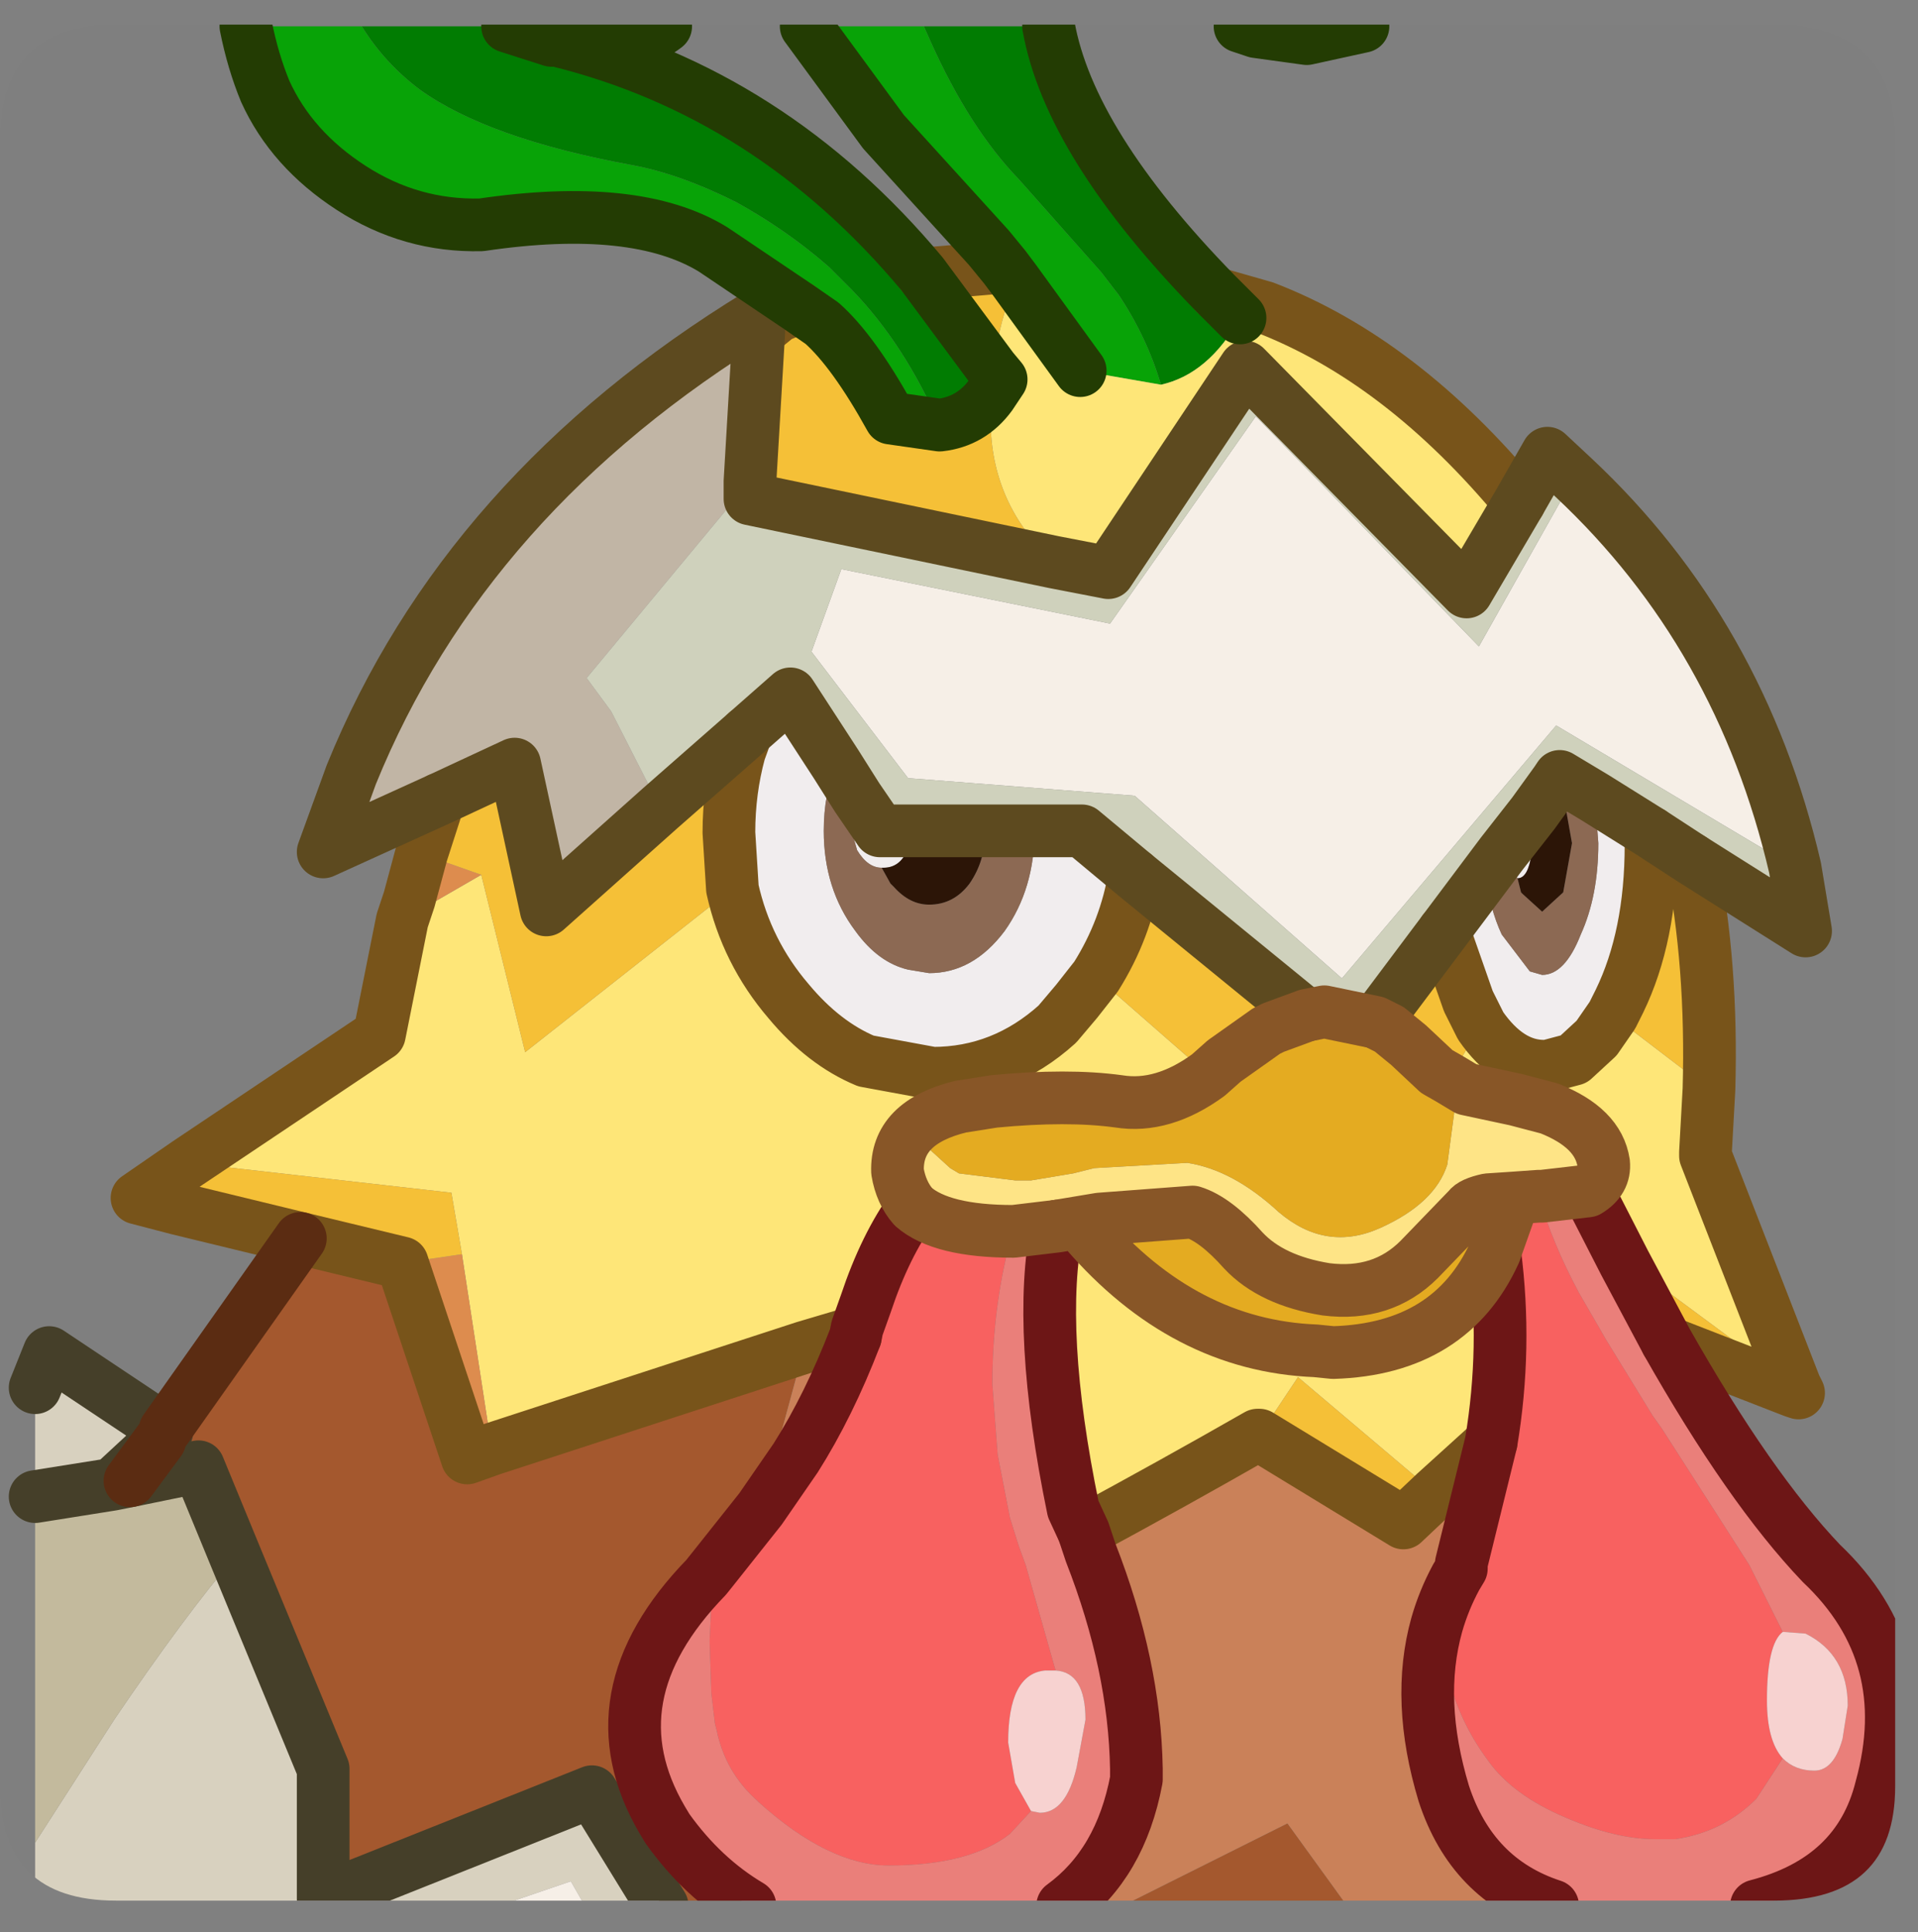 <?xml version="1.0" encoding="UTF-8" standalone="no"?>
<svg xmlns:ffdec="https://www.free-decompiler.com/flash" xmlns:xlink="http://www.w3.org/1999/xlink" ffdec:objectType="frame" height="55.0px" width="54.6px" xmlns="http://www.w3.org/2000/svg">
  <rect width="100%" height="100%" fill="#808080" stroke="none"/>
  <g transform="matrix(1.0, 0.0, 0.0, 1.0, 0.0, 0.7)">
    <clipPath id="clipPath0" transform="matrix(1.0, 0.0, 0.0, 1.0, 0.0, 0.0)">
      <path d="M50.5 0.0 Q53.95 0.0 53.95 3.3 L53.95 50.15 Q53.95 53.4 50.5 53.4 L3.3 53.4 Q0.0 53.4 0.0 50.15 L0.0 3.3 Q0.0 0.0 3.3 0.0 L50.5 0.0" fill="#000000" fill-rule="evenodd" stroke="none"/>
    </clipPath>
    <g clip-path="url(#clipPath0)">
      <use ffdec:characterId="2" height="55.0" transform="matrix(1.0, 0.0, 0.0, 1.0, 0.25, -0.7)" width="54.35" xlink:href="#shape1"/>
    </g>
    <use ffdec:characterId="3" height="53.4" transform="matrix(1.0, 0.0, 0.0, 1.0, 0.0, 0.0)" width="53.95" xlink:href="#shape2"/>
  </g>
  <defs>
    <g id="shape1" transform="matrix(1.0, 0.0, 0.0, 1.0, -0.25, 0.7)">
      <path d="M33.05 10.25 L30.75 9.85 28.9 7.3 28.6 6.9 28.15 6.35 25.15 3.05 22.95 0.05 26.3 0.05 26.5 0.5 Q27.6 2.95 29.0 4.4 L31.35 7.05 31.85 7.7 Q32.65 8.9 33.05 10.25 M35.75 0.2 L35.85 0.05 38.8 0.05 37.2 0.4 35.75 0.2 M10.3 0.05 Q10.95 1.1 11.95 1.85 13.9 3.25 18.0 4.0 19.35 4.25 20.95 5.05 22.4 5.85 23.6 6.9 L24.25 7.55 Q25.75 9.1 26.75 11.4 L25.35 11.2 Q24.3 9.3 23.4 8.5 L22.75 8.05 20.3 6.4 Q18.1 5.05 13.7 5.7 11.7 5.75 10.0 4.65 8.3 3.55 7.55 1.9 7.2 1.05 7.0 0.05 L10.3 0.05 M14.45 0.05 L18.95 0.05 Q18.3 0.55 17.45 0.55 L15.85 0.45 15.7 0.45 14.45 0.05" fill="#08a407" fill-rule="evenodd" stroke="none"/>
      <path d="M34.6 7.65 L35.3 8.35 Q34.4 9.95 33.05 10.25 32.65 8.9 31.85 7.7 L31.35 7.05 29.0 4.4 Q27.6 2.95 26.5 0.5 L26.3 0.05 29.85 0.05 Q30.45 3.4 34.6 7.65 M28.25 9.8 L28.5 10.1 28.2 10.55 Q27.65 11.3 26.75 11.4 25.75 9.1 24.25 7.55 L23.6 6.9 Q22.4 5.85 20.95 5.05 19.35 4.25 18.0 4.0 13.9 3.25 11.95 1.85 10.95 1.1 10.3 0.05 L14.45 0.05 15.7 0.45 15.85 0.45 Q21.95 1.95 26.25 7.1 L28.25 9.8 M35.85 0.05 L35.75 0.2 35.3 0.05 35.85 0.05" fill="#017c02" fill-rule="evenodd" stroke="none"/>
      <path d="M43.25 13.6 L41.75 16.15 35.45 9.75 31.55 15.6 30.0 15.3 Q28.2 13.65 28.2 11.25 L28.2 10.55 28.5 10.1 28.25 9.8 Q28.45 8.45 28.9 7.3 L30.75 9.85 33.05 10.25 Q34.4 9.95 35.3 8.35 L34.6 7.65 36.0 8.05 Q39.9 9.55 43.25 13.6 M45.9 28.2 L48.65 30.3 48.55 32.1 48.55 32.2 51.1 38.75 46.3 35.2 46.25 35.25 45.2 33.2 Q45.7 32.9 45.65 32.4 45.5 31.4 44.1 30.85 L43.15 30.6 41.75 30.3 41.25 30.0 42.15 28.5 Q42.95 29.65 43.95 29.65 L44.05 29.65 44.8 29.45 45.45 28.85 45.9 28.2 M27.35 30.8 Q25.5 31.25 25.55 32.65 25.65 33.25 26.0 33.65 25.2 34.75 24.65 36.4 L24.4 37.1 24.25 37.2 24.25 37.25 22.9 37.65 14.0 40.55 13.15 35.0 12.85 33.25 5.35 32.4 10.8 28.75 11.45 25.5 13.7 24.2 14.95 29.25 20.85 24.6 Q21.25 26.4 22.45 27.8 23.45 29.0 24.65 29.5 L26.55 29.85 Q28.55 29.85 30.1 28.45 L30.65 27.8 31.2 27.1 34.4 29.9 Q33.1 30.85 31.85 30.65 30.4 30.45 28.3 30.65 L27.35 30.8 M30.1 34.2 L30.7 34.1 30.9 34.35 Q33.7 37.6 37.45 37.75 L37.95 37.8 Q41.3 37.7 42.55 34.95 42.9 37.65 42.45 40.35 L40.85 41.8 36.95 38.5 35.85 40.15 35.8 40.15 Q33.35 41.55 30.85 42.9 L30.55 42.25 Q29.5 37.15 30.1 34.2" fill="#ffe778" fill-rule="evenodd" stroke="none"/>
      <path d="M30.7 34.1 L31.3 34.0 30.9 34.35 30.7 34.1 M31.95 53.55 L36.65 51.2 38.35 53.55 31.95 53.55 M11.45 35.25 L13.3 40.8 14.0 40.55 22.9 37.65 21.65 42.25 20.3 43.95 20.1 44.2 Q16.8 47.6 18.85 51.1 L19.0 51.35 Q20.0 52.75 21.35 53.55 L18.85 53.55 16.85 50.3 9.2 53.35 9.2 49.65 6.7 43.6 5.65 41.05 3.7 41.45 4.55 40.3 4.75 40.05 4.7 40.0 8.55 34.55 11.45 35.25" fill="#a5582e" fill-rule="evenodd" stroke="none"/>
      <path d="M4.7 40.0 L4.75 40.05 4.55 40.3 3.2 41.55 1.0 41.9 1.0 38.8 1.4 37.8 4.7 40.0 M6.7 43.6 L9.2 49.65 9.2 53.35 16.85 50.3 18.85 53.55 16.65 53.55 16.25 52.85 14.2 53.55 1.0 53.55 1.0 51.75 3.25 48.25 Q5.25 45.3 6.7 43.6" fill="#d9d2c0" fill-rule="evenodd" stroke="none"/>
      <path d="M1.0 41.9 L3.2 41.55 3.7 41.45 5.65 41.05 6.7 43.6 Q5.25 45.3 3.25 48.25 L1.0 51.75 1.0 41.9" fill="#c4bb9e" fill-rule="evenodd" stroke="none"/>
      <path d="M51.1 24.0 L44.3 19.95 38.2 27.15 32.3 21.95 25.85 21.45 23.1 17.85 23.95 15.5 31.6 17.05 35.75 11.15 42.1 17.7 44.8 12.9 Q49.55 17.35 51.1 24.0 M14.2 53.55 L16.25 52.85 16.65 53.55 14.2 53.55" fill="#f7f0e8" fill-rule="evenodd" stroke="none"/>
      <path d="M40.95 30.25 L41.25 30.0 41.75 30.3 43.15 30.6 44.1 30.85 Q45.5 31.4 45.65 32.4 45.7 32.9 45.2 33.2 L43.9 33.35 43.8 33.35 43.1 33.4 42.35 33.45 Q41.9 33.55 41.8 33.7 L40.4 35.15 Q39.35 36.2 37.75 36.0 36.2 35.75 35.4 34.9 34.6 34.0 33.95 33.8 L31.3 34.0 30.7 34.1 30.1 34.2 28.85 34.35 Q26.8 34.35 26.0 33.65 25.65 33.25 25.55 32.65 25.5 31.25 27.35 30.8 L26.85 31.25 Q26.45 31.6 26.5 32.05 L27.05 32.55 27.3 32.7 28.9 32.9 29.35 32.9 30.55 32.7 31.15 32.55 33.8 32.4 Q35.1 32.6 36.4 33.8 37.75 34.95 39.3 34.25 40.85 33.55 41.2 32.45 L41.4 30.95 41.0 30.35 40.95 30.25" fill="#ffe587" fill-rule="evenodd" stroke="none"/>
      <path d="M42.45 40.35 L41.6 43.8 41.6 43.95 41.45 44.2 Q41.1 44.85 40.9 45.55 40.3 47.7 41.1 50.35 41.9 52.8 44.2 53.55 L38.35 53.55 36.65 51.2 31.95 53.55 30.25 53.55 Q31.9 52.35 32.35 49.95 L32.35 49.65 Q32.3 46.7 31.05 43.5 L30.85 42.9 Q33.35 41.55 35.8 40.15 L35.85 40.15 39.95 42.65 40.85 41.8 42.45 40.35 M21.65 42.25 L22.9 37.65 24.25 37.25 24.25 37.2 24.35 37.35 Q23.6 39.3 22.65 40.8 L21.65 42.25" fill="#cb8259" fill-rule="evenodd" stroke="none"/>
      <path d="M51.1 38.75 L51.2 38.95 51.05 38.9 51.1 38.75 M12.0 23.6 L13.7 24.2 11.45 25.5 11.65 24.9 12.0 23.6 M11.45 35.25 L13.15 35.0 14.0 40.55 13.3 40.8 11.45 35.25 M5.35 32.4 L5.05 33.7 3.9 33.4 5.35 32.4 M24.4 37.1 L24.35 37.35 24.25 37.2 24.4 37.1" fill="#de8d4e" fill-rule="evenodd" stroke="none"/>
      <path d="M30.0 15.3 L21.35 13.5 21.35 13.0 21.6 8.75 22.15 8.3 22.75 8.05 23.4 8.5 Q24.3 9.3 25.35 11.2 L26.75 11.4 Q27.65 11.3 28.2 10.55 L28.2 11.25 Q28.2 13.65 30.0 15.3 M18.8 22.3 L21.25 20.15 21.05 20.7 Q20.75 21.8 20.75 23.0 L20.85 24.6 14.95 29.25 13.7 24.2 12.0 23.6 12.5 22.05 14.65 21.05 15.55 25.2 18.8 22.3 M32.3 24.2 L37.2 28.2 36.25 28.55 36.05 28.65 34.85 29.5 34.4 29.9 31.2 27.1 Q32.05 25.75 32.3 24.2 M39.15 28.4 L41.1 25.8 41.8 27.8 42.15 28.5 41.25 30.0 40.9 29.8 40.1 29.05 39.55 28.6 39.15 28.4 M47.0 23.0 L48.15 23.75 Q48.75 26.75 48.65 30.3 L45.9 28.2 46.1 27.8 Q47.0 25.95 47.0 23.35 L47.0 23.0 M28.9 7.3 Q28.45 8.45 28.25 9.8 L26.25 7.1 28.6 6.9 28.9 7.3 M46.25 35.25 L46.3 35.2 51.1 38.75 51.05 38.9 47.45 37.5 46.25 35.25 M40.85 41.8 L39.95 42.65 35.85 40.15 36.95 38.5 40.85 41.8 M13.15 35.0 L11.45 35.25 8.55 34.55 5.05 33.7 5.35 32.4 12.85 33.25 13.15 35.0" fill="#f6c137" fill-rule="evenodd" stroke="none"/>
      <path d="M21.25 20.15 L22.5 19.05 23.8 21.05 Q23.45 21.9 23.45 22.95 23.45 24.6 24.35 25.8 25.0 26.7 25.85 26.9 L26.45 27.0 Q27.7 27.0 28.6 25.8 29.45 24.6 29.45 22.95 L30.8 22.95 32.3 24.2 Q32.05 25.75 31.2 27.1 L30.65 27.8 30.1 28.45 Q28.55 29.85 26.55 29.85 L24.65 29.5 Q23.45 29.0 22.45 27.8 21.25 26.4 20.85 24.6 L20.75 23.0 Q20.75 21.8 21.05 20.7 L21.25 20.15 M24.4 22.0 L25.05 22.95 25.95 22.95 25.9 23.3 Q25.7 24.0 25.15 24.0 L25.1 24.0 Q24.7 24.0 24.4 23.5 L24.2 22.8 24.4 22.0 M41.1 25.8 L42.3 24.2 Q42.4 25.15 42.75 25.9 L43.55 26.95 43.9 27.05 Q44.55 27.05 45.0 25.9 45.5 24.8 45.5 23.3 L45.4 22.0 47.0 23.0 47.0 23.35 Q47.0 25.95 46.1 27.8 L45.9 28.2 45.45 28.85 44.8 29.45 44.05 29.65 43.95 29.65 Q42.95 29.65 42.15 28.5 L41.8 27.8 41.1 25.8 M42.75 23.6 L43.65 22.45 43.7 22.9 43.6 23.6 Q43.5 24.3 43.2 24.3 L42.8 23.8 42.75 23.6" fill="#f2eeef" fill-rule="evenodd" stroke="none"/>
      <path d="M23.8 21.05 L24.4 22.0 24.2 22.8 24.4 23.5 Q24.7 24.0 25.1 24.0 L25.35 24.45 25.45 24.55 Q25.9 25.05 26.45 25.05 27.15 25.05 27.6 24.45 28.05 23.8 28.05 22.95 L29.45 22.95 Q29.45 24.6 28.6 25.8 27.7 27.0 26.45 27.0 L25.85 26.9 Q25.0 26.7 24.35 25.8 23.45 24.6 23.45 22.95 23.45 21.9 23.8 21.05 M42.3 24.2 L42.75 23.6 42.8 23.8 43.2 24.3 43.3 24.7 43.35 24.75 43.9 25.25 44.5 24.7 44.75 23.3 44.5 21.9 44.3 21.55 44.4 21.4 45.4 22.0 45.5 23.3 Q45.5 24.8 45.0 25.9 44.55 27.05 43.9 27.05 L43.55 26.95 42.75 25.9 Q42.4 25.15 42.3 24.2" fill="#8d6953" fill-rule="evenodd" stroke="none"/>
      <path d="M25.95 22.95 L28.05 22.95 Q28.05 23.8 27.6 24.45 27.15 25.05 26.45 25.05 25.9 25.05 25.45 24.55 L25.35 24.45 25.1 24.0 25.15 24.0 Q25.7 24.0 25.9 23.3 L25.95 22.95 M43.65 22.45 L44.3 21.55 44.5 21.9 44.75 23.3 44.5 24.7 43.9 25.25 43.35 24.75 43.3 24.7 43.2 24.3 Q43.5 24.3 43.6 23.6 L43.7 22.9 43.65 22.45" fill="#2c1507" fill-rule="evenodd" stroke="none"/>
      <path d="M21.35 13.0 L16.7 18.6 17.4 19.55 18.8 22.3 15.55 25.2 14.65 21.05 12.5 22.05 9.2 23.55 10.0 21.35 Q13.25 13.35 21.6 8.25 L21.6 8.75 21.35 13.0" fill="#c2b6a6" fill-rule="evenodd" stroke="none"/>
      <path d="M30.0 15.3 L31.55 15.6 35.45 9.75 41.75 16.15 43.25 13.6 44.05 12.2 44.8 12.9 42.1 17.7 35.75 11.15 31.6 17.05 23.95 15.5 23.1 17.85 25.85 21.45 32.3 21.95 38.2 27.15 44.3 19.95 51.1 24.0 51.4 25.8 48.15 23.75 47.0 23.0 45.4 22.0 44.4 21.4 44.3 21.55 43.65 22.45 42.75 23.6 42.3 24.2 41.1 25.8 39.15 28.4 37.7 28.1 37.2 28.2 32.3 24.2 30.8 22.95 29.45 22.95 28.05 22.95 25.95 22.95 25.05 22.95 24.4 22.0 23.8 21.05 22.5 19.05 21.25 20.15 18.8 22.3 17.4 19.55 16.7 18.6 21.35 13.0 21.35 13.5 30.0 15.3" fill="#d0d2bd" fill-rule="evenodd" stroke="none"/>
      <path d="M28.85 34.35 L30.1 34.2 Q29.5 37.15 30.55 42.25 L30.85 42.9 31.05 43.5 Q32.3 46.7 32.35 49.65 L32.35 49.95 Q31.9 52.35 30.25 53.55 L21.35 53.55 Q20.0 52.75 19.0 51.35 L18.85 51.1 Q16.8 47.6 20.1 44.2 L20.3 43.95 20.2 46.0 20.25 47.5 20.35 48.35 20.4 48.55 Q20.65 49.75 21.55 50.55 L21.6 50.6 Q23.6 52.4 25.3 52.4 27.6 52.4 28.75 51.5 L29.35 50.85 29.6 50.9 Q30.35 50.9 30.65 49.6 L30.9 48.25 Q30.9 46.9 30.05 46.85 L29.2 43.85 29.0 43.3 28.75 42.5 28.4 40.7 28.25 38.7 Q28.25 36.55 28.75 34.65 L28.85 34.35 M43.8 33.35 L43.9 33.35 45.2 33.2 46.25 35.25 47.45 37.5 Q49.8 41.65 51.85 43.8 54.6 46.4 53.55 50.2 52.9 52.8 50.0 53.55 L44.2 53.55 Q41.9 52.8 41.1 50.35 40.3 47.7 40.9 45.55 L41.2 46.9 Q41.5 48.25 42.35 49.4 43.05 50.4 44.6 51.05 46.0 51.65 47.1 51.65 L47.7 51.65 Q49.05 51.45 50.0 50.5 L50.75 49.35 Q51.1 49.7 51.65 49.7 52.2 49.7 52.45 48.8 L52.6 47.85 Q52.6 46.4 51.4 45.8 L50.75 45.75 49.8 43.85 49.0 42.6 47.3 39.95 47.05 39.6 45.7 37.4 45.5 37.05 44.95 36.1 Q44.2 34.7 43.8 33.35" fill="#eb807a" fill-rule="evenodd" stroke="none"/>
      <path d="M26.0 33.65 Q26.8 34.35 28.85 34.35 L28.75 34.65 Q28.25 36.55 28.25 38.7 L28.4 40.7 28.75 42.5 29.0 43.3 29.2 43.85 30.05 46.85 29.75 46.85 Q28.7 46.95 28.7 48.9 L28.9 50.05 29.35 50.85 28.75 51.5 Q27.6 52.4 25.3 52.4 23.6 52.4 21.6 50.6 L21.55 50.55 Q20.65 49.75 20.4 48.55 L20.35 48.35 20.25 47.5 20.2 46.0 20.3 43.95 21.65 42.25 22.65 40.8 Q23.6 39.3 24.35 37.35 L24.4 37.1 24.65 36.4 Q25.2 34.75 26.0 33.65 M43.1 33.4 L43.8 33.35 Q44.2 34.7 44.95 36.1 L45.5 37.05 45.7 37.4 47.05 39.6 47.3 39.95 49.0 42.6 49.8 43.85 50.75 45.75 Q50.3 46.1 50.3 47.7 50.3 48.85 50.75 49.35 L50.0 50.5 Q49.05 51.45 47.7 51.65 L47.1 51.65 Q46.0 51.65 44.6 51.05 43.05 50.4 42.35 49.4 41.5 48.25 41.2 46.9 L40.9 45.55 Q41.1 44.85 41.45 44.2 L41.6 43.95 41.6 43.8 42.45 40.35 Q42.9 37.65 42.55 34.95 L43.1 33.4" fill="#f96160" fill-rule="evenodd" stroke="none"/>
      <path d="M50.75 49.35 Q50.3 48.85 50.3 47.7 50.3 46.1 50.75 45.75 L51.4 45.8 Q52.6 46.4 52.6 47.85 L52.45 48.8 Q52.2 49.7 51.65 49.7 51.1 49.7 50.75 49.35 M30.05 46.85 Q30.9 46.9 30.9 48.25 L30.65 49.6 Q30.35 50.9 29.6 50.9 L29.35 50.85 28.9 50.05 28.7 48.9 Q28.7 46.95 29.75 46.85 L30.05 46.85" fill="#f8d3d1" fill-rule="evenodd" stroke="none"/>
      <path d="M37.2 28.2 L37.7 28.1 39.15 28.4 39.55 28.6 40.5 29.75 40.8 30.1 40.95 30.25 41.0 30.35 41.4 30.95 41.2 32.45 Q40.85 33.55 39.3 34.25 37.75 34.95 36.4 33.8 35.1 32.6 33.8 32.4 L31.15 32.55 30.55 32.7 29.35 32.9 28.9 32.9 27.3 32.7 27.05 32.55 26.5 32.05 Q26.45 31.6 26.85 31.25 L27.35 30.8 28.3 30.65 Q30.4 30.45 31.85 30.65 33.1 30.85 34.4 29.9 L34.85 29.5 36.05 28.65 36.25 28.55 37.2 28.2 M31.3 34.0 L33.95 33.8 Q34.6 34.0 35.4 34.9 36.2 35.75 37.75 36.0 39.35 36.2 40.4 35.15 L41.8 33.7 Q41.9 33.55 42.35 33.45 L43.1 33.4 42.55 34.95 Q41.3 37.7 37.95 37.8 L37.45 37.75 Q33.7 37.6 30.9 34.35 L31.3 34.0" fill="#e5ac21" fill-rule="evenodd" stroke="none"/>
      <path d="M40.95 30.25 L40.8 30.1 40.5 29.75 39.55 28.6 40.1 29.05 40.9 29.8 41.25 30.0 40.95 30.25" fill="#e0a78a" fill-rule="evenodd" stroke="none"/>
      <path d="M4.55 40.3 L4.75 40.05 4.7 40.0 1.4 37.8 1.0 38.8 M1.0 41.9 L3.2 41.55 4.55 40.3 M3.7 41.45 L5.65 41.05 6.7 43.6 9.2 49.65 9.2 53.35 16.85 50.3 18.85 53.55 M3.7 41.45 L3.2 41.55" fill="none" stroke="#453f29" stroke-linecap="round" stroke-linejoin="round" stroke-width="1.5"/>
      <path d="M43.25 13.6 Q39.9 9.55 36.0 8.05 L34.6 7.65 M47.0 23.0 L47.0 23.35 Q47.0 25.95 46.1 27.8 L45.9 28.2 45.45 28.85 44.8 29.45 44.05 29.65 43.95 29.65 Q42.95 29.65 42.15 28.5 L41.8 27.8 41.1 25.8 M48.65 30.3 Q48.75 26.75 48.15 23.75 M51.1 38.75 L48.55 32.2 48.55 32.1 48.65 30.3 M42.45 40.35 L40.85 41.8 39.95 42.65 35.85 40.15 35.8 40.15 Q33.35 41.55 30.85 42.9 M51.1 38.75 L51.2 38.95 51.05 38.9 47.45 37.5 M22.75 8.05 L22.15 8.3 21.6 8.75 M26.25 7.1 L28.6 6.9 M20.85 24.6 L20.75 23.0 Q20.75 21.8 21.05 20.7 L21.25 20.15 M20.85 24.6 Q21.25 26.4 22.45 27.8 23.45 29.0 24.65 29.5 L26.55 29.85 Q28.55 29.85 30.1 28.45 L30.65 27.8 31.2 27.1 Q32.05 25.75 32.3 24.2 M12.5 22.05 L12.0 23.6 11.65 24.9 11.45 25.5 10.8 28.75 5.35 32.4 3.9 33.4 5.05 33.7 8.55 34.55 11.45 35.25 13.3 40.8 14.0 40.55 22.9 37.65 24.25 37.25 24.25 37.2 24.35 37.35" fill="none" stroke="#78541a" stroke-linecap="round" stroke-linejoin="round" stroke-width="1.5"/>
      <path d="M43.25 13.6 L41.75 16.15 35.45 9.75 31.55 15.6 30.0 15.3 21.35 13.5 21.35 13.0 21.6 8.75 21.6 8.25 Q13.25 13.35 10.0 21.35 L9.2 23.55 12.5 22.05 14.65 21.05 15.55 25.2 18.8 22.3 21.25 20.15 22.5 19.05 23.8 21.05 24.4 22.0 25.05 22.95 25.95 22.95 28.05 22.95 29.45 22.95 30.8 22.95 32.3 24.2 37.2 28.2 M39.15 28.4 L41.1 25.8 42.3 24.2 42.75 23.6 43.65 22.45 44.3 21.55 44.4 21.4 45.4 22.0 47.0 23.0 48.15 23.75 51.4 25.8 51.1 24.0 Q49.55 17.35 44.8 12.9 L44.05 12.2 43.25 13.6" fill="none" stroke="#5d4a1f" stroke-linecap="round" stroke-linejoin="round" stroke-width="1.5"/>
      <path d="M45.2 33.2 L46.25 35.25 47.45 37.5 Q49.8 41.65 51.85 43.8 54.6 46.4 53.55 50.2 52.9 52.8 50.0 53.55 M42.55 34.95 Q42.9 37.65 42.45 40.35 L41.6 43.8 41.6 43.95 41.45 44.2 Q41.1 44.85 40.9 45.55 40.3 47.7 41.1 50.35 41.9 52.8 44.2 53.55 M30.85 42.9 L31.05 43.5 Q32.3 46.7 32.35 49.65 L32.35 49.95 Q31.9 52.35 30.25 53.55 M21.35 53.55 Q20.0 52.75 19.0 51.35 L18.85 51.1 Q16.8 47.6 20.1 44.2 L20.3 43.95 21.65 42.25 22.65 40.8 Q23.6 39.3 24.35 37.35 L24.4 37.1 24.65 36.4 Q25.2 34.75 26.0 33.65 M30.85 42.9 L30.55 42.25 Q29.5 37.15 30.1 34.2" fill="none" stroke="#6d1616" stroke-linecap="round" stroke-linejoin="round" stroke-width="1.5"/>
      <path d="M37.2 28.2 L37.7 28.1 39.15 28.4 39.55 28.6 40.1 29.05 40.9 29.8 41.25 30.0 41.75 30.3 43.15 30.6 44.1 30.85 Q45.5 31.4 45.65 32.4 45.7 32.9 45.2 33.2 L43.9 33.35 43.8 33.35 43.1 33.4 42.55 34.95 Q41.3 37.7 37.95 37.8 L37.45 37.75 Q33.7 37.6 30.9 34.35 L30.7 34.1 31.3 34.0 33.95 33.8 Q34.6 34.0 35.4 34.9 36.2 35.75 37.75 36.0 39.35 36.2 40.4 35.15 L41.8 33.7 Q41.9 33.55 42.35 33.45 L43.1 33.4 M27.35 30.8 Q25.5 31.25 25.55 32.65 25.65 33.25 26.0 33.65 26.8 34.35 28.85 34.35 L30.1 34.2 30.7 34.1 M37.2 28.2 L36.25 28.55 36.05 28.65 34.85 29.5 34.4 29.9 Q33.1 30.85 31.85 30.65 30.4 30.45 28.3 30.65 L27.35 30.8" fill="none" stroke="#895627" stroke-linecap="round" stroke-linejoin="round" stroke-width="1.5"/>
      <path d="M34.6 7.65 L35.3 8.35 M30.75 9.85 L28.9 7.3 28.6 6.9 28.15 6.35 25.15 3.05 22.95 0.05 M28.25 9.8 L28.5 10.1 28.2 10.55 Q27.65 11.3 26.75 11.4 L25.35 11.2 Q24.3 9.3 23.4 8.5 L22.75 8.05 20.3 6.4 Q18.1 5.05 13.7 5.7 11.7 5.75 10.0 4.65 8.3 3.55 7.55 1.9 7.2 1.05 7.0 0.05 M35.3 0.05 L35.75 0.2 37.2 0.4 38.8 0.05 M18.95 0.05 Q18.3 0.55 17.45 0.55 L15.85 0.45 Q21.95 1.95 26.25 7.1 L28.25 9.8 M34.6 7.65 Q30.45 3.4 29.85 0.05 M14.45 0.05 L15.7 0.45 15.85 0.45" fill="none" stroke="#233c03" stroke-linecap="round" stroke-linejoin="round" stroke-width="1.5"/>
      <path d="M4.55 40.3 L3.7 41.45 M4.7 40.0 L8.55 34.55" fill="none" stroke="#5b2c12" stroke-linecap="round" stroke-linejoin="round" stroke-width="1.5"/>
    </g>
    <g id="shape2" transform="matrix(1.0, 0.0, 0.0, 1.0, 0.0, 0.0)">
      <path d="M50.5 0.0 Q53.95 0.0 53.95 3.3 L53.95 50.15 Q53.95 53.4 50.5 53.4 L3.3 53.4 Q0.0 53.4 0.0 50.15 L0.0 3.3 Q0.0 0.0 3.3 0.0 L50.5 0.0" fill="#000000" fill-opacity="0.004" fill-rule="evenodd" stroke="none"/>
    </g>
  </defs>
</svg>
